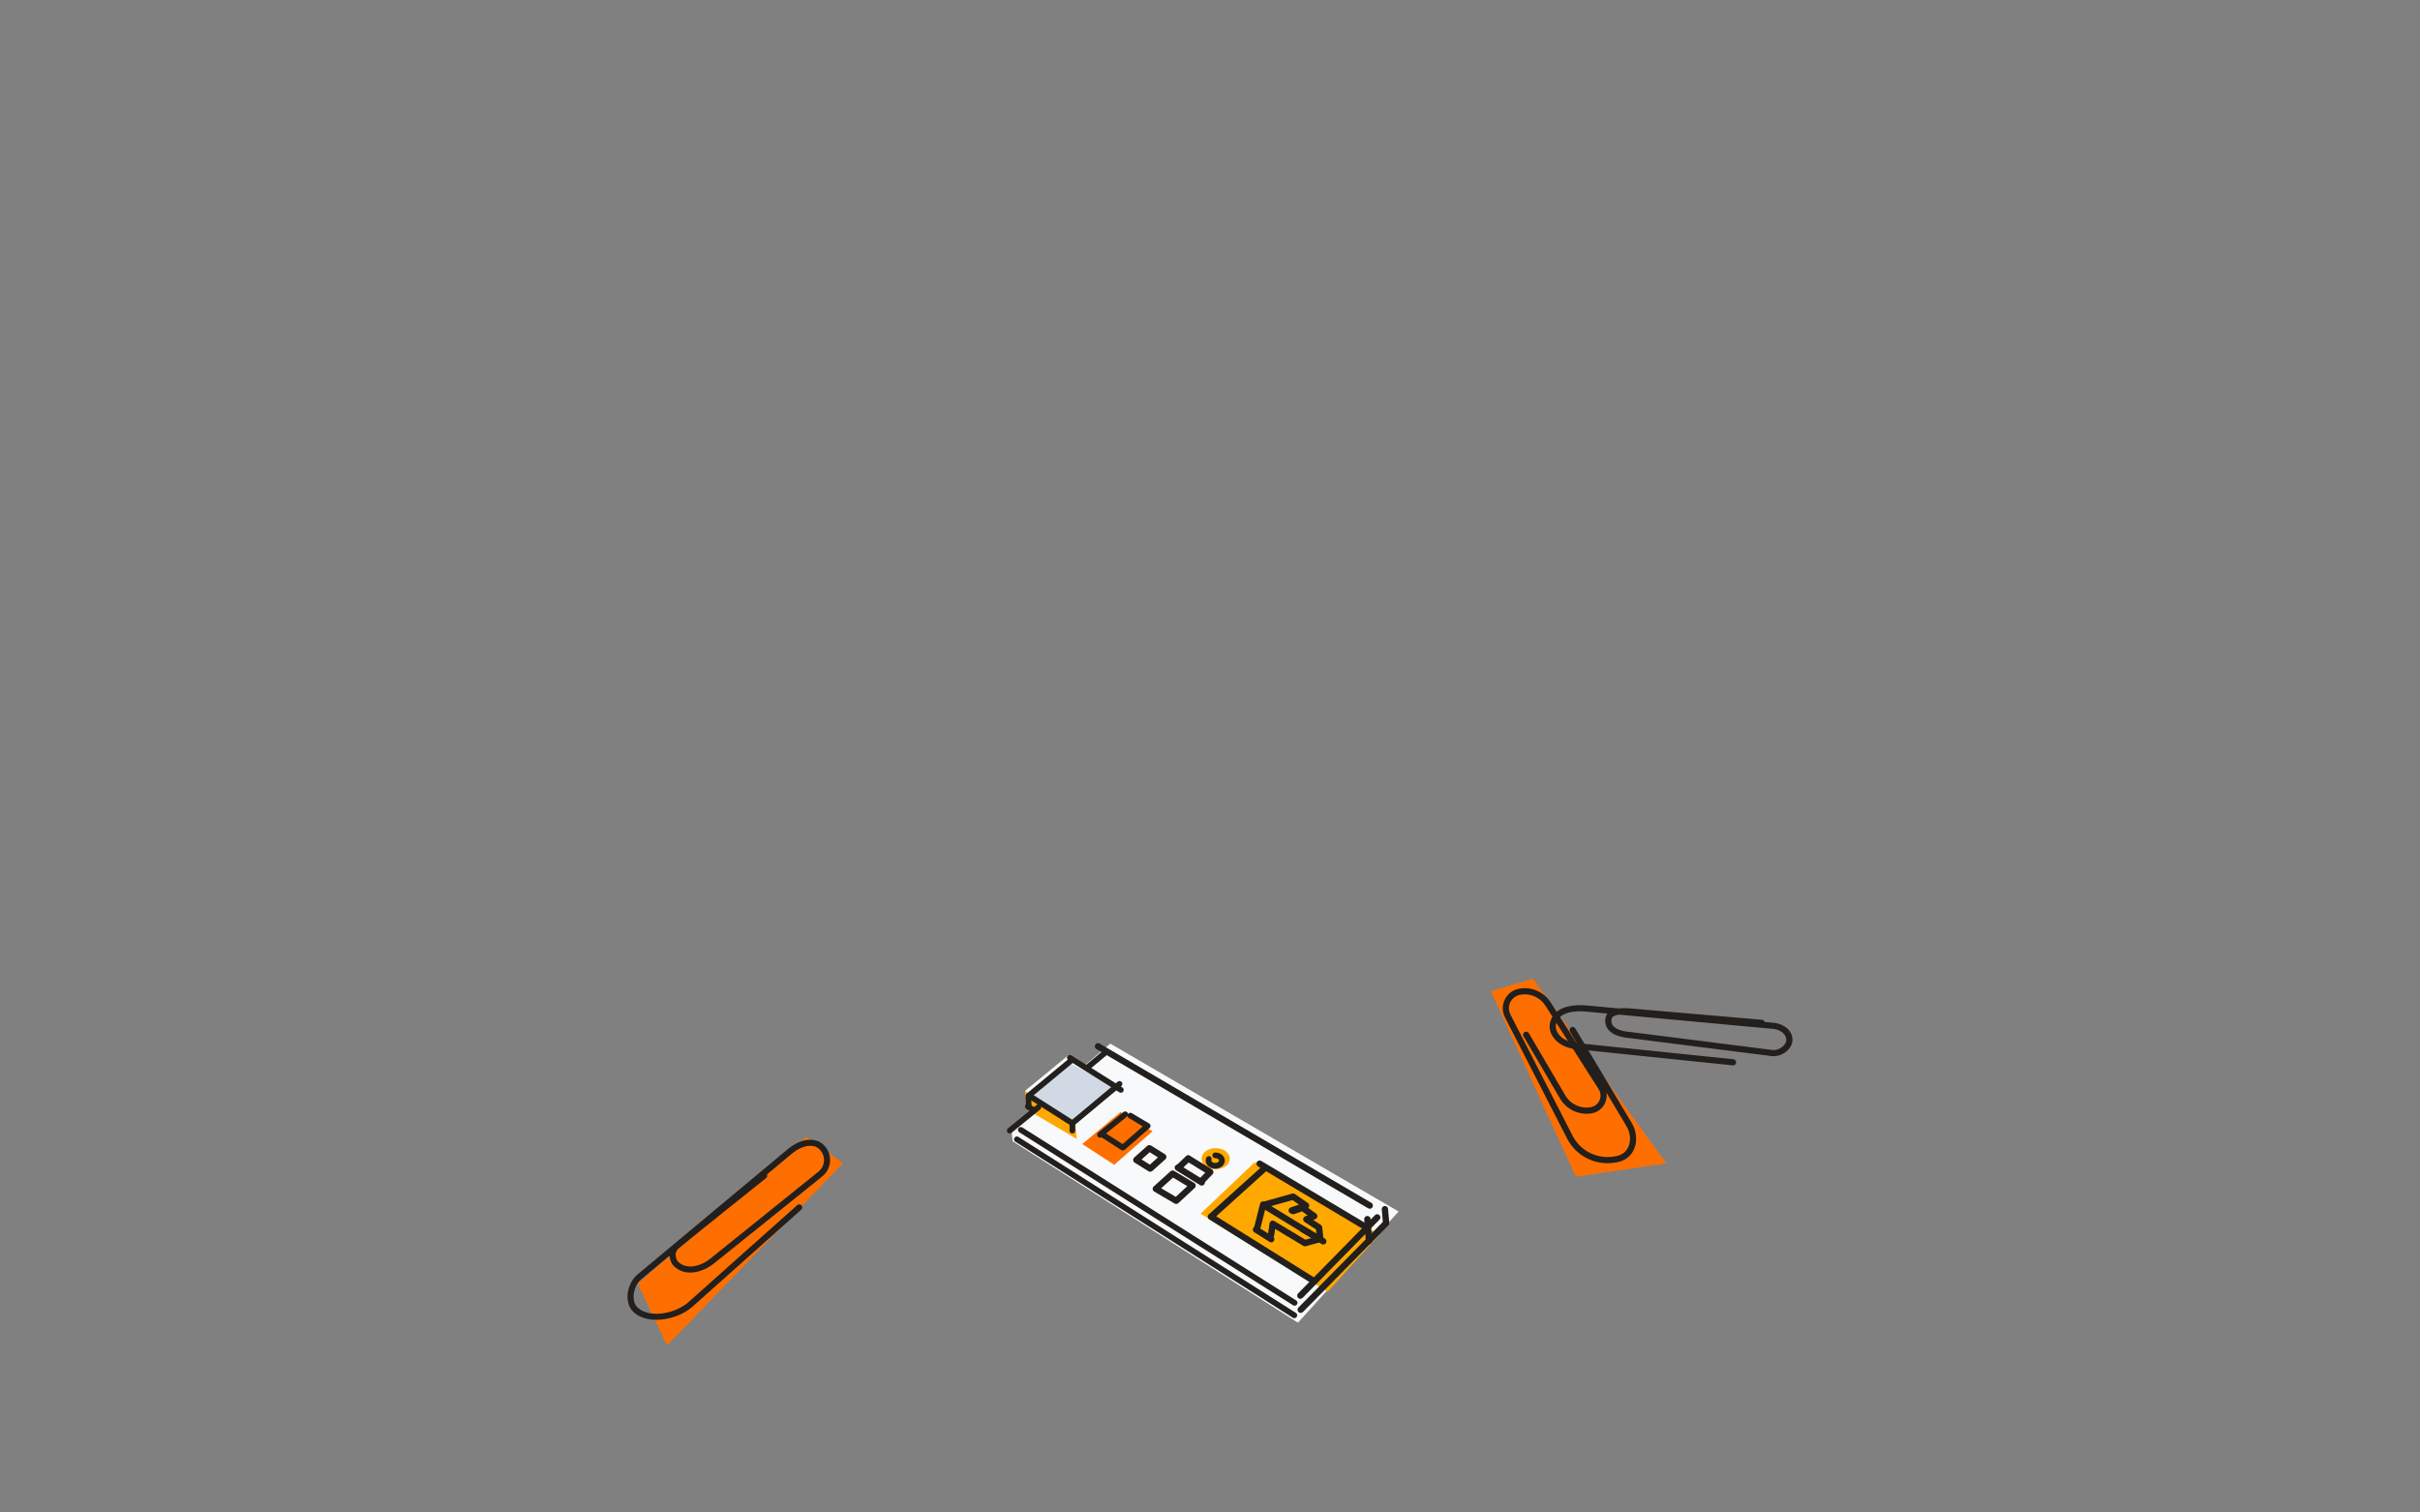 <?xml version="1.0" encoding="utf-8"?>
<!-- Generator: Adobe Illustrator 25.2.1, SVG Export Plug-In . SVG Version: 6.00 Build 0)  -->
<svg version="1.1" id="Layer_1" xmlns="http://www.w3.org/2000/svg" xmlns:xlink="http://www.w3.org/1999/xlink" x="0px" y="0px"
	 viewBox="0 0 1440 900" style="enable-background:new 0 0 1440 900;" xml:space="preserve">
<rect x="0" y="0" width="1440" height="900" fill="#808080" stroke="none"/>
<style type="text/css">
	.st0{fill:#FF6F00;}
	.st1{fill:#F8F9FA;}
	.st2{fill:#FFA800;}
	.st3{fill:#D1D9E4;}
	.st4{fill:#221F1C;}
	.st5{fill:none;stroke:#000000;stroke-width:0.566;stroke-miterlimit:10;}
</style>
<g>
	<polygon class="st0" points="396.91,800.56 379.45,763.83 480.01,676.52 501.68,692.17 	"/>
	<polygon class="st0" points="887.17,589.86 937.78,700.2 991.43,692.25 912.17,582.32 	"/>
	<path class="st1" d="M772.33,787.07l-169.81-108l-0.74-7.83l14.58-12.17l-6.45-9.92l25.55-20.99l9.91,5.86l15.3-13.01l171.56,99.89
		L772.33,787.07z"/>
	<polygon class="st0" points="643.99,680.77 663.01,693.1 685.81,673.18 666.71,661.78 	"/>
	<polygon class="st2" points="714.4,722.18 789.97,768.72 820.85,734.66 746.67,691.58 	"/>
	
		<ellipse transform="matrix(1.091240e-03 -1 1 1.091240e-03 33.12 1412.137)" class="st2" cx="723.4" cy="689.49" rx="6.28" ry="8.38"/>
	<polygon class="st2" points="639.9,668.89 640.69,677.71 610.51,659.91 609.91,649.14 	"/>
	<polygon class="st3" points="612.64,651.43 636.3,632.39 665.56,648.1 639.68,667.7 	"/>
	<g>
		<path class="st4" d="M815.06,719.26c-0.32,0-0.65-0.08-0.95-0.26L652.4,624.25c-0.9-0.53-1.2-1.69-0.68-2.59
			c0.53-0.9,1.69-1.2,2.59-0.67l161.71,94.75c0.9,0.53,1.2,1.68,0.67,2.58C816.34,718.92,815.71,719.26,815.06,719.26z"/>
	</g>
	<g>
		<path class="st4" d="M773.75,772.86c-0.48,0-0.96-0.18-1.32-0.54c-0.74-0.73-0.75-1.93-0.02-2.67l45.74-46.56
			c0.73-0.74,1.93-0.75,2.67-0.02c0.74,0.73,0.75,1.93,0.02,2.67l-45.74,46.56C774.72,772.68,774.24,772.86,773.75,772.86z"/>
	</g>
	<g>
		<path class="st4" d="M810.79,730.89c-0.33,0-0.66-0.09-0.97-0.27l-61.27-36.57c-0.9-0.53-1.19-1.69-0.65-2.59
			c0.54-0.9,1.7-1.19,2.59-0.65l61.27,36.57c0.9,0.54,1.19,1.69,0.65,2.59C812.06,730.56,811.43,730.89,810.79,730.89z"/>
	</g>
	<g>
		<path class="st4" d="M781.34,763.9c-0.34,0-0.69-0.09-1-0.29l-60.79-37.99c-0.5-0.31-0.83-0.85-0.88-1.44
			c-0.05-0.59,0.18-1.17,0.62-1.57l31.35-28.26c0.77-0.7,1.97-0.64,2.67,0.14c0.7,0.78,0.64,1.97-0.14,2.67l-29.48,26.58
			l58.67,36.67c0.89,0.55,1.15,1.72,0.6,2.6C782.59,763.59,781.97,763.9,781.34,763.9z"/>
	</g>
	<g>
		<path class="st4" d="M715.09,705.48c-0.34,0-0.68-0.09-0.99-0.28l-14.25-8.79c-0.89-0.55-1.16-1.71-0.62-2.6
			c0.55-0.89,1.71-1.16,2.6-0.62l14.25,8.79c0.89,0.55,1.16,1.71,0.62,2.6C716.34,705.17,715.72,705.48,715.09,705.48z"/>
	</g>
	<g>
		<path class="st4" d="M699.89,716.41c-0.33,0-0.66-0.09-0.96-0.26l-12.11-7.12c-0.52-0.3-0.86-0.84-0.92-1.44
			c-0.06-0.6,0.17-1.19,0.61-1.59l9.97-9.02c0.62-0.56,1.53-0.65,2.24-0.22l11.87,7.12c0.51,0.31,0.85,0.83,0.91,1.43
			c0.06,0.59-0.16,1.18-0.59,1.58l-9.74,9.02C700.82,716.24,700.36,716.41,699.89,716.41z M690.96,707.07l8.68,5.11l6.86-6.36
			l-8.51-5.11L690.96,707.07z"/>
	</g>
	<g>
		<path class="st4" d="M773.98,781.24c-0.48,0-0.96-0.18-1.33-0.54c-0.74-0.73-0.75-1.93-0.02-2.67l50.21-50.91l-0.64-7.44
			c-0.09-1.04,0.68-1.95,1.72-2.04c1.03-0.09,1.96,0.68,2.04,1.72l0.71,8.31c0.05,0.55-0.15,1.09-0.54,1.49l-50.82,51.53
			C774.96,781.05,774.47,781.24,773.98,781.24z"/>
	</g>
	<g>
		<path class="st4" d="M814.59,740.39c-0.98,0-1.81-0.76-1.88-1.75l-0.95-13.06c-0.08-1.04,0.71-1.95,1.75-2.02
			c1.05-0.08,1.95,0.71,2.02,1.75l0.95,13.06c0.08,1.04-0.71,1.95-1.75,2.02C814.68,740.39,814.63,740.39,814.59,740.39z"/>
	</g>
	<g>
		<path class="st4" d="M756.46,739.26c-0.34,0-0.69-0.09-1-0.29l-9.08-5.7c-0.88-0.55-1.15-1.72-0.6-2.6
			c0.55-0.88,1.72-1.15,2.6-0.6l9.08,5.7c0.88,0.55,1.15,1.72,0.6,2.6C757.71,738.95,757.09,739.26,756.46,739.26z"/>
	</g>
	<g>
		<path class="st4" d="M776.5,741.63c-0.34,0-0.68-0.09-0.97-0.27l-16.76-10.06l-0.54,3.71c-0.15,1.03-1.11,1.75-2.14,1.6
			c-1.03-0.15-1.75-1.11-1.6-2.14l0.94-6.52c0.09-0.63,0.49-1.16,1.06-1.44c0.57-0.27,1.24-0.24,1.78,0.09l18.5,11.1l3.55-0.99
			l-29.17-17.82c-0.89-0.54-1.17-1.71-0.63-2.6c0.54-0.89,1.71-1.17,2.6-0.63l32.89,20.09c0.64,0.39,0.99,1.13,0.89,1.87
			c-0.1,0.75-0.64,1.36-1.37,1.56l-8.53,2.37C776.84,741.6,776.67,741.63,776.5,741.63z"/>
	</g>
	<g>
		<path class="st4" d="M785.58,739.07c-0.96,0-1.78-0.72-1.88-1.69l-0.61-5.82l-6.8-4.42c-0.59-0.39-0.92-1.07-0.85-1.77
			c0.07-0.7,0.53-1.31,1.18-1.57l1.47-0.59l-3.33-2.41l-4.63,1.65c-0.47,0.17-0.99,0.14-1.45-0.08l-0.86-0.41
			c-0.69-0.33-1.12-1.05-1.07-1.82c0.05-0.77,0.55-1.43,1.28-1.68l4.93-1.67l-3.91-2.68l-16.62,4.69c-1,0.28-2.05-0.3-2.33-1.31
			c-0.28-1,0.3-2.05,1.31-2.33l17.47-4.93c0.54-0.15,1.12-0.06,1.58,0.26l7.77,5.31c0.59,0.4,0.9,1.11,0.81,1.82
			c-0.06,0.45-0.28,0.85-0.6,1.14l4.68,3.38c0.56,0.4,0.85,1.08,0.77,1.76c-0.09,0.68-0.54,1.27-1.18,1.52l-1.27,0.51l4.49,2.92
			c0.48,0.31,0.79,0.82,0.85,1.39l0.7,6.72c0.11,1.04-0.64,1.97-1.68,2.08C785.71,739.07,785.65,739.07,785.58,739.07z"/>
	</g>
	<g>
		<path class="st4" d="M747.84,733.63c-0.15,0-0.31-0.02-0.46-0.06c-1.01-0.26-1.62-1.28-1.37-2.29l3.78-14.97
			c0.26-1.01,1.28-1.63,2.29-1.37c1.01,0.26,1.62,1.28,1.37,2.29l-3.78,14.97C749.45,733.06,748.68,733.63,747.84,733.63z"/>
	</g>
	<g>
		<path class="st4" d="M787.41,740.54c-0.33,0-0.66-0.08-0.96-0.26l-12.35-7.29c-0.9-0.53-1.2-1.69-0.67-2.59
			c0.53-0.9,1.69-1.2,2.59-0.67l12.35,7.29c0.9,0.53,1.2,1.69,0.67,2.59C788.69,740.21,788.06,740.54,787.41,740.54z"/>
	</g>
	<g>
		<path class="st4" d="M684.43,697.26c-0.35,0-0.69-0.09-1-0.29l-8.28-5.16c-0.5-0.31-0.83-0.85-0.88-1.44
			c-0.05-0.59,0.18-1.17,0.62-1.57l7.75-6.95c0.63-0.56,1.55-0.64,2.26-0.2l8.28,5.16c0.5,0.31,0.83,0.85,0.88,1.44
			c0.05,0.59-0.18,1.17-0.62,1.57l-7.75,6.95C685.34,697.1,684.88,697.26,684.43,697.26z M679.28,689.94l4.94,3.08l4.82-4.32
			l-4.94-3.08L679.28,689.94z"/>
	</g>
	<g>
		<path class="st4" d="M701.48,696.51c-0.5,0-1-0.2-1.37-0.59c-0.72-0.76-0.69-1.95,0.07-2.67l5.52-5.25
			c0.76-0.72,1.95-0.69,2.67,0.07c0.72,0.76,0.69,1.95-0.07,2.67l-5.52,5.25C702.42,696.33,701.95,696.51,701.48,696.51z"/>
	</g>
	<g>
		<path class="st4" d="M715.6,704.03c-0.47,0-0.94-0.18-1.31-0.53c-0.75-0.72-0.77-1.92-0.05-2.67l2.92-3.03l-11.04-6.82
			c-0.89-0.55-1.16-1.71-0.61-2.6c0.55-0.89,1.71-1.16,2.6-0.61l13.03,8.05c0.49,0.3,0.81,0.8,0.88,1.37
			c0.07,0.57-0.12,1.13-0.51,1.55l-4.54,4.72C716.59,703.84,716.09,704.03,715.6,704.03z"/>
	</g>
	<g>
		<path class="st4" d="M723.12,695.43c-3.14,0-5.7-2.16-5.7-4.82c0-0.54,0.1-1.07,0.31-1.58c0.35-0.87,1.34-1.29,2.21-0.94
			c0.87,0.35,1.29,1.34,0.94,2.21c-0.04,0.1-0.06,0.2-0.06,0.3c0,0.67,0.99,1.42,2.3,1.42c1.32,0,2.3-0.75,2.3-1.42
			s-0.99-1.42-2.3-1.42c-0.94,0-1.7-0.76-1.7-1.7s0.76-1.7,1.7-1.7c3.14,0,5.7,2.16,5.7,4.82
			C728.83,693.27,726.27,695.43,723.12,695.43z"/>
	</g>
	<g>
		<path class="st4" d="M654.51,676.95c-0.49,0-0.99-0.21-1.32-0.63c-0.59-0.73-0.48-1.8,0.25-2.39l15.05-12.2
			c0.73-0.59,1.8-0.48,2.39,0.25c0.59,0.73,0.48,1.8-0.25,2.39l-15.05,12.2C655.26,676.82,654.89,676.95,654.51,676.95z"/>
	</g>
	<g>
		<path class="st4" d="M668.13,684.6c-0.32,0-0.64-0.09-0.92-0.27l-11.75-7.57c-0.79-0.51-1.02-1.56-0.51-2.35
			c0.51-0.79,1.56-1.02,2.35-0.51l10.68,6.88l12.05-10.53l-8.32-4.95c-0.81-0.48-1.07-1.52-0.59-2.33c0.48-0.81,1.52-1.07,2.33-0.59
			l10.33,6.14c0.47,0.28,0.77,0.76,0.82,1.31c0.05,0.54-0.16,1.08-0.57,1.43l-14.78,12.91C668.93,684.46,668.53,684.6,668.13,684.6z
			"/>
	</g>
	<g>
		<path class="st4" d="M615.06,662.25c-0.3,0-0.61-0.08-0.89-0.25l-3.47-2.14c-0.8-0.49-1.05-1.54-0.56-2.34
			c0.49-0.8,1.54-1.05,2.34-0.56l3.47,2.14c0.8,0.49,1.05,1.54,0.56,2.34C616.19,661.97,615.63,662.25,615.06,662.25z"/>
	</g>
	<g>
		<path class="st4" d="M638.12,674.45c-0.94,0-1.7-0.76-1.7-1.7v-4.36c0-0.5,0.22-0.98,0.61-1.3l28.05-23.42
			c0.72-0.6,1.79-0.5,2.39,0.22c0.6,0.72,0.5,1.79-0.22,2.39l-27.44,22.91v3.57C639.82,673.69,639.06,674.45,638.12,674.45z"/>
	</g>
	<g>
		<path class="st4" d="M666.97,650.23c-0.31,0-0.62-0.08-0.9-0.26l-30.37-19.06c-0.79-0.5-1.03-1.55-0.54-2.34s1.55-1.04,2.34-0.54
			l30.37,19.06c0.79,0.5,1.03,1.55,0.54,2.34C668.09,649.95,667.54,650.23,666.97,650.23z"/>
	</g>
	<g>
		<path class="st4" d="M612.12,660.47c-0.92,0-1.67-0.73-1.7-1.65l-0.18-6.68c-0.01-0.52,0.21-1.02,0.62-1.35l25.74-21.28
			c0.72-0.6,1.79-0.5,2.39,0.23c0.6,0.72,0.5,1.79-0.23,2.39l-25.1,20.76l0.16,5.85c0.02,0.94-0.72,1.72-1.65,1.74
			C612.15,660.47,612.14,660.47,612.12,660.47z"/>
	</g>
	<g>
		<path class="st4" d="M638.12,670.09c-0.31,0-0.63-0.09-0.91-0.27l-25.02-15.94c-0.79-0.5-1.02-1.55-0.52-2.35
			c0.5-0.79,1.55-1.02,2.35-0.52l25.02,15.94c0.79,0.5,1.02,1.55,0.52,2.35C639.23,669.81,638.68,670.09,638.12,670.09z"/>
	</g>
	<g>
		<path class="st4" d="M600.85,674.45c-0.49,0-0.98-0.21-1.32-0.63c-0.59-0.73-0.48-1.8,0.24-2.39l17.03-13.89
			c0.73-0.59,1.8-0.48,2.39,0.24c0.59,0.73,0.48,1.8-0.24,2.39l-17.03,13.89C601.61,674.33,601.23,674.45,600.85,674.45z"/>
	</g>
	<g>
		<path class="st4" d="M647.3,636.7c-0.49,0-0.97-0.21-1.31-0.61c-0.6-0.72-0.5-1.79,0.22-2.39l10.6-8.82
			c0.72-0.6,1.79-0.5,2.39,0.22c0.6,0.72,0.5,1.79-0.22,2.39l-10.6,8.82C648.07,636.57,647.68,636.7,647.3,636.7z"/>
	</g>
	<g>
		<path class="st4" d="M770.36,776.95c-0.31,0-0.62-0.09-0.91-0.26L606.49,673.75c-0.79-0.5-1.03-1.55-0.53-2.34
			c0.5-0.79,1.55-1.03,2.34-0.53l162.96,102.94c0.79,0.5,1.03,1.55,0.53,2.34C771.48,776.67,770.92,776.95,770.36,776.95z"/>
	</g>
	<g>
		<path class="st4" d="M770.19,784.36c-0.31,0-0.63-0.09-0.91-0.26l-165.1-104.72c-0.79-0.5-1.03-1.55-0.52-2.34
			c0.5-0.79,1.55-1.03,2.34-0.52l165.1,104.72c0.79,0.5,1.03,1.55,0.52,2.34C771.3,784.09,770.75,784.36,770.19,784.36z"/>
	</g>
	<g>
		<path class="st4" d="M956.47,692.16c-10.01,0-19.29-5.55-23.98-14.69l-36.97-72.1c-1.72-3.35-1.76-7.21-0.1-10.6
			c1.65-3.38,4.73-5.73,8.43-6.43c7.4-1.4,14.8,1.79,18.85,8.14l18.03,28.27l-6.52-10.91c-0.52-0.87-0.23-1.99,0.63-2.51
			c0.87-0.52,1.99-0.23,2.51,0.63l33.61,56.3c2.98,4.99,3.46,11.05,1.24,15.82c-1.9,4.09-5.48,6.76-10.08,7.51l-1.26,0.21
			C959.39,692.04,957.92,692.16,956.47,692.16z M907.3,591.68c-0.92,0-1.84,0.09-2.77,0.26c-2.56,0.49-4.68,2.1-5.82,4.44
			c-1.14,2.34-1.12,5.01,0.07,7.32l36.97,72.1c4.64,9.04,14.49,14.02,24.53,12.39l1.26-0.21c3.37-0.55,5.98-2.48,7.35-5.44
			c1.71-3.68,1.3-8.43-1.06-12.4l-11.92-19.96c0.33,2.02,0.08,4.11-0.77,6.05c-1.45,3.29-4.42,5.62-7.96,6.24
			c-7.46,1.31-15.03-2.2-18.86-8.73l-21.77-37.13c-0.51-0.87-0.22-1.99,0.65-2.5c0.87-0.51,1.99-0.22,2.5,0.65l21.77,37.13
			c3.06,5.22,9.12,8.02,15.07,6.97c2.36-0.41,4.27-1.91,5.24-4.11c0.97-2.2,0.78-4.62-0.51-6.64l-31.67-49.66
			C916.88,594.17,912.24,591.68,907.3,591.68z"/>
	</g>
	<g>
		<path class="st4" d="M1031.26,633.95c-0.06,0-0.13,0-0.19-0.01l-92.86-9.61c-6.11-0.42-11.41-3.21-14.19-7.45
			c-1.99-3.04-2.46-6.46-1.32-9.62c2.31-6.43,8.73-9.42,19.59-9.13c0.04,0,0.08,0,0.12,0.01l20.83,1.93
			c2.07-0.26,4.71-0.27,8.07,0.11l77.18,6.64c0.77,0.07,1.38,0.59,1.59,1.29l3.51,0.33c5.58,0.1,11.99,2.96,12.92,9.03
			c0.4,2.6-0.52,5.2-2.6,7.34c-2.54,2.61-6.37,4.03-9.75,3.61l-84.26-10.67c-6.93-0.57-11.5-2.59-13.56-6
			c-1.92-3.17-0.94-6.39-0.66-7.15c0.09-0.34,0.3-0.88,0.77-1.48l-14.31-1.33c-12.07-0.31-14.9,3.68-15.99,6.71
			c-0.74,2.06-0.4,4.32,0.94,6.38c2.16,3.3,6.42,5.47,11.4,5.81c0.02,0,0.04,0,0.06,0.01l92.89,9.61c1.01,0.1,1.74,1,1.63,2.01
			C1032.98,633.25,1032.19,633.95,1031.26,633.95z M959.22,605.57c-0.01,0.14-0.03,0.11-0.11,0.29c-0.03,0.07-0.82,2.1,0.38,4.03
			c1.42,2.3,5.14,3.76,10.74,4.21c0.03,0,0.05,0,0.08,0.01l84.29,10.67c2.25,0.28,4.93-0.74,6.67-2.53c0.73-0.75,1.91-2.3,1.61-4.24
			c-0.44-2.89-3.82-5.85-9.43-5.92c-0.05,0-0.1,0-0.14-0.01l-89.96-8.33C960.64,604.15,959.49,605.04,959.22,605.57z M959.22,605.5
			C959.22,605.5,959.22,605.5,959.22,605.5S959.22,605.5,959.22,605.5z"/>
	</g>
	<path class="st5" d="M452.52,702.21"/>
	<g>
		<path class="st4" d="M390.58,785.35c-5.34,0-10.34-1.46-13.79-4.82c-2.31-2.25-3.52-5.6-3.39-9.43c0.16-4.79,2.42-9.72,5.76-12.56
			l89.99-75.07c10.86-8.55,18.22-4.22,18.88-3.8c3.48,2.17,5.62,5.76,5.87,9.85c0.25,4.1-1.44,7.92-4.64,10.5l-64.23,51.66
			c-7.08,5.7-17.8,8.49-24.59,1.15c-0.06-0.06-0.11-0.13-0.16-0.2c-0.85-1.22-1.74-3.22-1.87-5.46l-16.92,14.12
			c-2.59,2.2-4.35,6.1-4.48,9.92c-0.09,2.8,0.72,5.19,2.3,6.72c6.92,6.74,22.51,3.89,30.43-3.17l64.65-57.66
			c0.74-0.66,1.89-0.6,2.55,0.15c0.66,0.74,0.6,1.89-0.15,2.55l-64.65,57.66C406.76,782.28,398.33,785.35,390.58,785.35z
			 M403.19,750.49c5.23,5.51,13.8,3.04,19.58-1.62L487,697.21c2.27-1.83,3.48-4.55,3.3-7.46c-0.18-2.91-1.7-5.47-4.18-7.01
			c-0.02-0.01-0.03-0.02-0.05-0.03c-0.21-0.13-5.71-3.46-14.63,3.57l-15.07,12.57c0.34,0.74,0.15,1.64-0.51,2.17
			c-0.47,0.37-46.84,37.41-51.89,41.71C400.42,745.73,402.68,749.69,403.19,750.49z"/>
	</g>
</g>
</svg>
